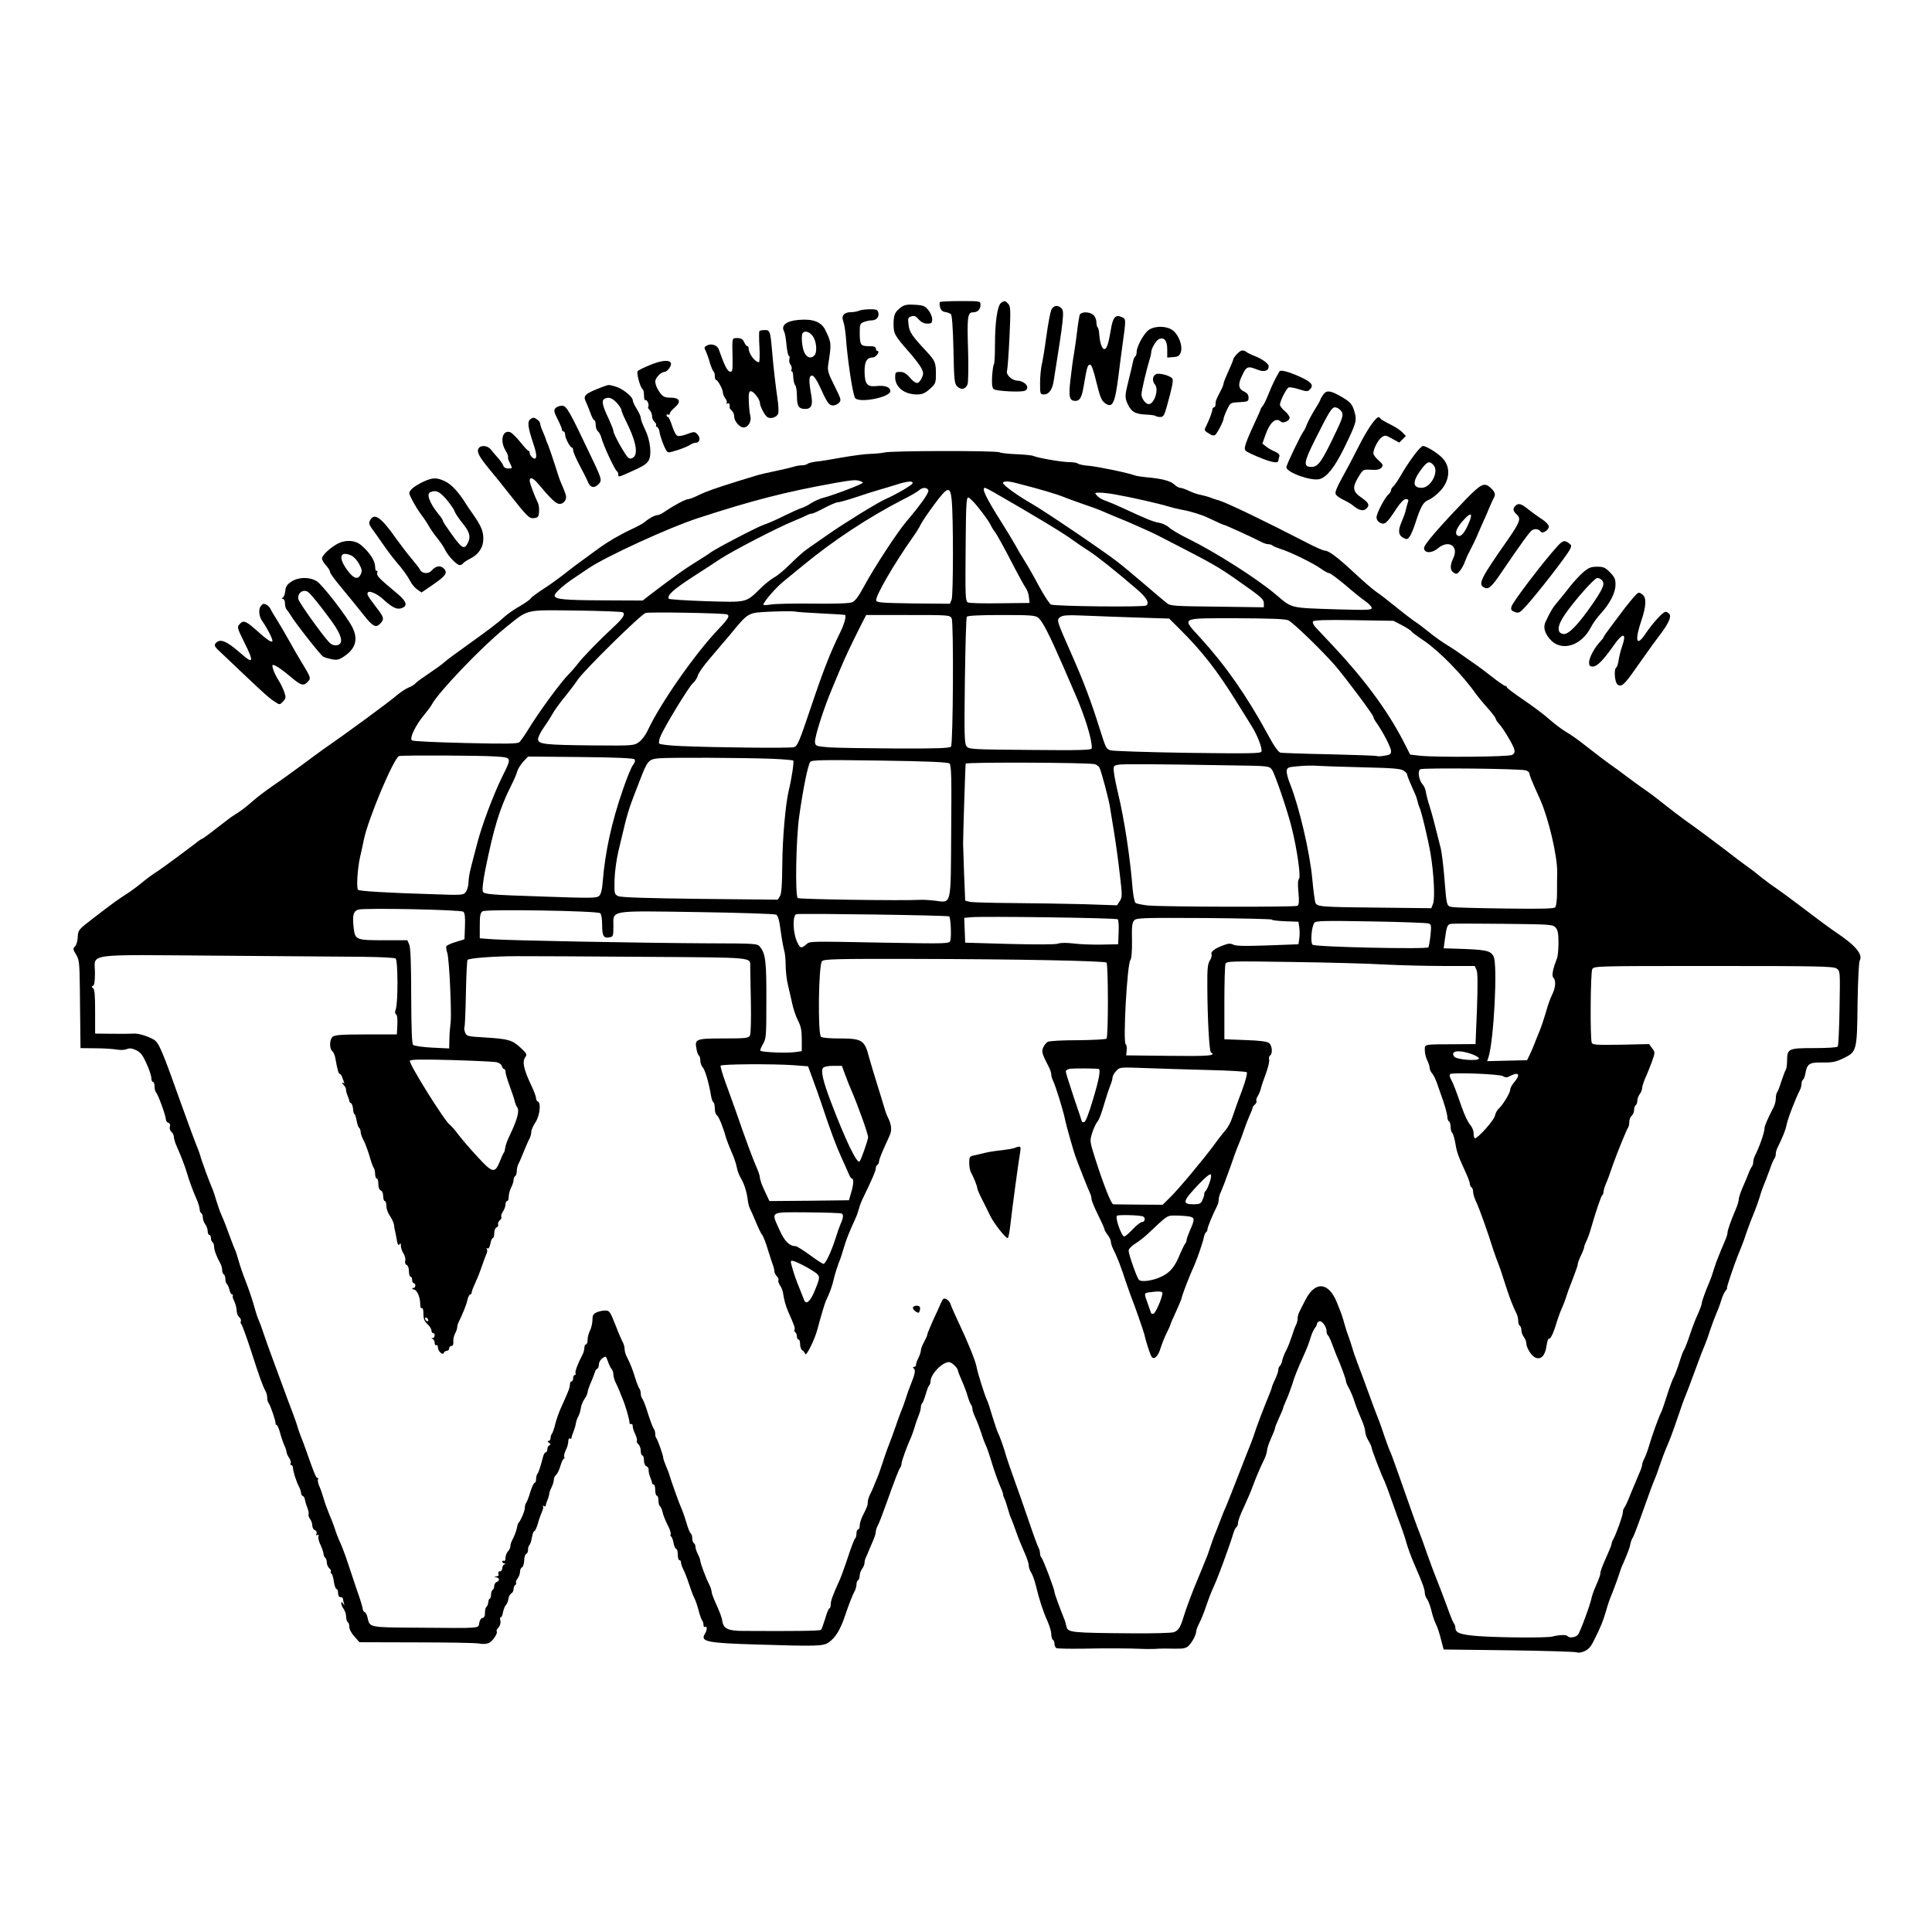 <?xml version="1.0" standalone="no"?>
<!DOCTYPE svg PUBLIC "-//W3C//DTD SVG 20010904//EN"
 "http://www.w3.org/TR/2001/REC-SVG-20010904/DTD/svg10.dtd">
<svg version="1.0" xmlns="http://www.w3.org/2000/svg"
 width="1200pt" height="1200pt" viewBox="0 0 1200 1200"
 preserveAspectRatio="xMidYMid meet">

<g transform="translate(0,1200) scale(0.1,-0.1)"
fill="#000000" stroke="none">
<path d="M5838 10124 c-3 -3 -3 -17 1 -32 5 -18 15 -28 32 -30 13 -2 29 -8 35
-13 7 -6 13 -82 16 -220 4 -193 6 -212 24 -230 24 -23 52 -17 64 15 4 12 6
106 3 208 -7 210 -3 238 30 238 29 0 47 18 47 47 0 23 -1 23 -123 23 -68 0
-126 -3 -129 -6z"/>
<path d="M6217 10118 c-22 -18 -37 -118 -37 -259 0 -64 -3 -119 -7 -123 -4 -3
-8 -37 -11 -74 -2 -49 0 -71 10 -79 15 -13 178 -21 196 -9 32 19 -2 60 -51 62
-35 2 -71 39 -62 62 3 9 10 101 15 206 8 169 7 193 -7 208 -19 21 -24 22 -46
6z"/>
<path d="M5600 10094 c-41 -30 -49 -46 -50 -104 0 -63 5 -72 95 -175 34 -38
69 -85 78 -102 14 -30 14 -36 1 -63 -20 -39 -35 -38 -73 5 -22 26 -39 35 -61
35 -27 0 -30 -3 -30 -33 0 -62 57 -107 135 -107 33 0 50 7 79 33 33 28 38 38
39 77 1 88 -2 96 -60 159 -90 96 -105 119 -110 166 -5 38 -3 44 18 50 18 6 28
2 45 -19 16 -17 33 -26 54 -26 26 0 30 4 30 28 0 15 -11 40 -24 56 -20 25 -31
30 -82 33 -45 3 -65 0 -84 -13z"/>
<path d="M6529 10073 c-6 -16 -20 -89 -30 -163 -10 -74 -23 -154 -29 -178 -5
-23 -10 -74 -10 -112 0 -68 1 -70 25 -70 29 0 51 30 59 80 63 393 68 437 49
455 -23 24 -52 18 -64 -12z"/>
<path d="M5335 10070 c-11 -5 -34 -9 -51 -9 -43 -1 -60 -23 -46 -58 6 -16 13
-59 16 -98 9 -132 41 -346 56 -375 18 -37 220 1 220 41 0 25 -34 37 -88 31
-57 -6 -71 13 -72 92 0 61 14 85 52 86 19 0 47 40 28 40 -5 0 -10 7 -10 15 0
11 -12 15 -44 15 -51 0 -56 7 -56 86 0 49 2 55 26 64 14 6 36 10 48 10 30 0
49 23 41 50 -5 16 -14 20 -53 19 -26 0 -56 -4 -67 -9z"/>
<path d="M6706 10043 c-3 -10 -7 -38 -11 -63 -12 -99 -15 -117 -24 -175 -6
-33 -16 -106 -22 -162 -13 -109 -7 -133 31 -133 27 0 40 23 51 92 20 117 24
133 39 133 10 0 22 -34 40 -109 22 -90 31 -113 52 -129 48 -36 63 -5 85 168 8
66 19 149 24 185 24 173 24 168 -5 181 -37 17 -54 -2 -66 -77 -14 -84 -24
-117 -38 -122 -15 -5 -30 35 -34 88 -1 23 -6 44 -10 46 -4 3 -8 18 -8 33 0 15
-8 35 -18 44 -25 23 -79 22 -86 0z"/>
<path d="M4960 10013 c-75 -6 -111 -34 -90 -71 5 -9 12 -47 15 -84 4 -38 10
-68 15 -68 4 0 6 -9 3 -20 -3 -11 0 -27 7 -35 7 -8 10 -22 6 -30 -3 -9 -2 -14
2 -11 4 2 9 -14 9 -36 1 -23 7 -46 13 -52 5 -5 10 -35 10 -66 0 -63 11 -80 52
-80 37 0 48 24 37 85 -17 95 -15 122 6 122 9 0 28 -27 46 -66 46 -101 56 -116
79 -119 12 -2 30 5 40 15 17 17 15 22 -27 107 -39 77 -44 95 -39 130 21 133
21 136 -17 215 -25 52 -77 72 -167 64z m89 -102 c23 -32 28 -100 9 -119 -23
-23 -48 -13 -64 23 -14 35 -19 107 -7 118 15 15 43 5 62 -22z"/>
<path d="M7137 9952 c-30 -19 -77 -103 -77 -138 0 -13 -4 -25 -9 -28 -5 -3
-11 -18 -14 -33 -3 -16 -14 -65 -26 -111 -25 -100 -26 -112 -5 -155 21 -45 47
-59 111 -62 29 -1 56 -5 60 -8 3 -4 17 -7 29 -7 20 0 26 9 42 68 31 111 40
155 35 168 -6 16 -66 36 -95 32 -28 -4 -36 -42 -14 -67 25 -28 -4 -121 -39
-121 -19 0 -45 34 -45 60 0 23 30 150 50 216 6 17 10 36 10 43 0 26 32 80 51
86 32 11 49 -12 49 -67 l0 -49 37 3 c31 2 39 8 47 30 13 37 -10 103 -47 134
-35 29 -107 33 -150 6z"/>
<path d="M4717 9944 c-3 -3 -3 -48 0 -100 3 -52 1 -94 -3 -94 -25 1 -64 54
-64 86 0 8 -4 14 -8 14 -5 0 -14 11 -20 25 -9 19 -19 25 -42 25 -34 0 -33 5
-30 -118 1 -86 0 -93 -17 -90 -16 3 -35 42 -69 139 -9 25 -45 37 -71 24 -20
-10 -21 -14 -9 -36 6 -13 18 -45 25 -72 8 -26 18 -50 22 -53 5 -3 9 -16 9 -30
0 -13 3 -24 8 -24 10 0 42 -58 42 -78 0 -9 7 -26 15 -36 8 -10 12 -23 8 -29
-3 -6 -1 -7 5 -3 11 6 16 -5 14 -26 -1 -3 5 -12 13 -18 8 -7 15 -23 15 -35 0
-32 35 -72 61 -70 28 2 49 41 39 74 -4 14 -8 54 -9 89 -2 49 1 62 13 62 17 0
56 -51 56 -73 0 -19 27 -72 44 -86 20 -17 63 -3 70 22 3 12 1 53 -5 92 -11 72
-25 194 -34 300 -10 117 -13 125 -44 125 -15 0 -30 -3 -34 -6z"/>
<path d="M7710 9822 c-15 -5 -49 -42 -50 -54 0 -4 -13 -37 -30 -73 -16 -36
-30 -70 -30 -76 0 -6 -7 -25 -16 -42 -31 -60 -34 -67 -34 -87 0 -11 -4 -20
-10 -20 -5 0 -10 -7 -10 -15 0 -14 -21 -67 -42 -109 -10 -19 -7 -23 33 -46 8
-5 20 -6 26 -2 12 8 53 86 53 102 0 5 9 30 21 55 21 44 21 44 77 47 53 3 57 5
57 28 0 16 -8 28 -22 35 -42 18 -46 45 -18 103 27 57 35 60 95 36 42 -17 70
-8 70 22 0 15 -42 46 -90 64 -19 7 -42 19 -50 25 -8 7 -22 10 -30 7z"/>
<path d="M4033 9731 c-34 -14 -67 -30 -72 -36 -10 -11 17 -107 31 -113 4 -2 8
-19 8 -38 0 -20 4 -33 9 -29 10 6 26 -33 17 -42 -3 -3 1 -12 9 -20 8 -8 15
-25 15 -37 0 -13 7 -29 15 -36 8 -7 13 -16 10 -20 -3 -5 0 -10 6 -12 6 -2 13
-15 15 -28 4 -29 24 -86 41 -115 11 -19 12 -19 70 -1 32 10 67 25 78 32 11 8
27 14 36 14 26 0 32 31 11 52 -17 18 -20 18 -64 2 -25 -10 -52 -15 -60 -11 -9
3 -24 31 -33 61 -10 31 -22 56 -26 56 -5 0 -9 5 -9 11 0 5 5 7 10 4 6 -3 10
-1 10 6 0 7 14 24 31 38 42 36 32 61 -26 61 -43 0 -55 9 -82 57 -7 13 -13 32
-13 44 0 21 35 58 56 59 19 0 47 38 41 55 -9 22 -62 17 -134 -14z"/>
<path d="M7947 9693 c-24 -39 -47 -88 -67 -138 -13 -33 -29 -67 -37 -76 -7 -8
-13 -18 -13 -21 0 -3 -20 -49 -45 -102 -25 -53 -48 -109 -51 -126 -6 -26 -3
-30 37 -49 110 -50 169 -65 169 -42 0 5 3 17 6 25 4 12 -4 20 -27 31 -19 8
-44 22 -56 32 l-22 18 19 54 c28 79 65 111 96 82 13 -13 54 5 54 24 0 9 -13
28 -30 42 -16 13 -30 31 -30 39 0 23 40 102 55 108 7 2 36 -3 64 -12 47 -15
53 -15 68 0 24 25 10 44 -59 76 -72 33 -124 47 -131 35z"/>
<path d="M3740 9596 c-103 -39 -120 -53 -102 -89 6 -12 18 -43 28 -69 9 -27
21 -48 25 -48 5 0 9 -13 9 -29 0 -16 6 -34 14 -40 8 -7 17 -24 21 -39 11 -45
85 -205 98 -210 4 -2 7 -10 7 -18 0 -18 1 -18 58 7 91 40 115 54 129 76 23 34
13 127 -20 195 -15 30 -27 63 -27 72 0 9 -11 34 -25 56 -14 22 -25 46 -25 54
0 22 -65 74 -107 85 -45 13 -40 13 -83 -3z m91 -98 c16 -18 29 -38 29 -45 0
-7 11 -34 24 -60 63 -124 82 -208 51 -233 -11 -9 -22 -11 -31 -4 -18 11 -94
147 -94 167 0 7 -13 40 -28 73 -38 78 -47 115 -30 125 25 16 49 9 79 -23z"/>
<path d="M8216 9545 c-9 -13 -16 -27 -16 -30 0 -3 -15 -29 -33 -58 -18 -29
-39 -68 -47 -87 -7 -19 -17 -40 -21 -45 -20 -26 -109 -212 -109 -227 0 -32
152 -87 205 -74 46 12 93 71 152 190 78 160 82 174 66 228 -14 50 -27 64 -96
102 -59 32 -80 33 -101 1z m108 -91 c23 -22 20 -40 -20 -124 -94 -199 -116
-230 -158 -230 -53 0 -49 27 23 171 88 175 103 199 123 199 9 0 24 -7 32 -16z"/>
<path d="M3449 9464 c-10 -13 -8 -24 14 -67 15 -29 27 -58 27 -64 0 -7 5 -13
10 -13 6 0 10 -9 10 -19 0 -22 31 -81 43 -81 4 0 7 -8 7 -17 0 -10 18 -52 40
-93 22 -41 45 -87 51 -102 14 -36 38 -43 64 -18 26 25 25 31 -44 175 -137 289
-152 315 -181 315 -15 0 -33 -7 -41 -16z"/>
<path d="M3295 9397 c-21 -16 -17 -49 19 -157 25 -72 21 -105 -8 -81 -9 8 -16
20 -16 27 0 8 -3 14 -8 14 -4 0 -27 25 -51 55 -24 30 -52 57 -63 61 -47 15
-64 -55 -28 -114 11 -18 18 -37 16 -41 -3 -4 2 -20 10 -35 18 -36 18 -36 -10
-36 -15 0 -27 7 -30 18 -3 9 -18 31 -33 48 -16 18 -36 41 -45 53 -21 25 -63
28 -76 5 -12 -21 4 -51 68 -129 28 -33 82 -100 121 -150 117 -148 126 -157
157 -153 23 3 28 8 30 37 2 19 -1 44 -6 55 -25 53 -52 126 -52 140 0 25 20 19
49 -15 87 -103 115 -129 137 -129 27 0 47 30 38 57 -6 19 -22 58 -33 83 -4 8
-20 56 -35 105 -16 50 -35 104 -42 122 -8 17 -14 33 -14 36 0 2 -8 22 -17 43
-10 22 -18 45 -18 53 0 7 -9 20 -21 27 -17 12 -23 12 -39 1z"/>
<path d="M8517 9362 c-19 -27 -51 -81 -71 -121 -20 -39 -49 -95 -64 -124 -88
-160 -95 -176 -82 -192 7 -8 29 -23 49 -32 20 -9 49 -27 64 -40 32 -25 57 -29
75 -11 21 21 13 36 -33 68 -54 37 -57 63 -16 130 28 45 28 45 78 42 37 -2 54
2 64 14 12 14 9 20 -19 45 -18 16 -32 35 -32 43 0 27 30 85 52 100 20 14 25
14 65 -9 l44 -24 20 20 21 21 -22 23 c-12 13 -46 35 -75 49 -29 14 -56 30 -60
35 -11 19 -22 12 -58 -37z"/>
<path d="M8779 9167 c-25 -34 -60 -87 -77 -118 -18 -31 -39 -62 -47 -69 -8 -7
-15 -18 -15 -25 0 -7 -7 -18 -15 -25 -23 -19 -75 -118 -75 -143 0 -15 9 -28
24 -35 28 -13 41 -1 101 91 25 37 45 57 57 57 14 0 18 -5 14 -16 -3 -9 -9 -28
-12 -42 -3 -15 -9 -36 -14 -47 -4 -11 -13 -33 -19 -48 -18 -45 -14 -72 14 -87
22 -12 27 -11 40 6 8 10 23 46 34 79 35 109 50 136 84 150 18 7 49 31 70 53
62 64 70 149 18 205 -28 31 -102 77 -123 77 -7 0 -34 -28 -59 -63z m125 -56
c36 -40 -17 -141 -74 -141 -60 0 -58 43 4 123 33 42 46 45 70 18z"/>
<path d="M5495 9190 c-16 -4 -56 -8 -87 -9 -31 0 -110 -11 -175 -22 -65 -12
-138 -24 -163 -26 -25 -3 -49 -9 -54 -14 -6 -5 -21 -9 -35 -9 -13 0 -38 -4
-55 -10 -17 -5 -67 -17 -111 -26 -44 -9 -91 -20 -105 -24 -14 -4 -65 -20 -115
-35 -151 -47 -208 -67 -257 -91 -26 -13 -54 -24 -62 -24 -17 0 -85 -36 -143
-75 -19 -14 -42 -25 -50 -25 -16 0 -50 -18 -78 -42 -11 -9 -47 -29 -80 -44
-33 -15 -83 -42 -111 -58 -77 -47 -57 -34 -247 -173 -20 -15 -56 -43 -80 -62
-23 -18 -73 -54 -112 -79 -38 -25 -74 -51 -78 -58 -4 -8 -36 -30 -70 -50 -34
-19 -78 -50 -97 -68 -32 -30 -96 -79 -211 -161 -104 -75 -136 -98 -159 -118
-14 -13 -57 -44 -96 -70 -39 -26 -77 -53 -83 -61 -6 -8 -26 -20 -44 -27 -18
-7 -50 -29 -73 -48 -41 -37 -325 -245 -453 -333 -18 -13 -79 -57 -135 -99 -57
-42 -137 -100 -179 -128 -42 -29 -98 -71 -124 -94 -45 -40 -82 -68 -122 -92
-9 -5 -56 -40 -103 -77 -48 -38 -89 -68 -93 -68 -3 0 -23 -13 -43 -30 -40 -31
-198 -148 -224 -165 -45 -29 -76 -52 -106 -77 -19 -16 -52 -41 -74 -56 -93
-61 -94 -62 -231 -167 -90 -69 -92 -72 -94 -114 -1 -24 -8 -51 -17 -59 -14
-14 -13 -19 6 -50 20 -32 22 -51 24 -216 1 -100 2 -223 3 -273 l1 -93 93 -1
c50 0 110 -4 132 -8 23 -4 50 -3 63 3 17 7 32 5 58 -7 28 -14 41 -31 64 -83
17 -36 30 -77 30 -90 0 -13 5 -24 10 -24 6 0 10 -13 10 -28 0 -15 4 -32 10
-38 12 -12 60 -144 60 -165 0 -9 7 -20 16 -23 10 -4 13 -13 9 -25 -3 -10 1
-24 10 -31 8 -7 15 -21 15 -31 0 -11 8 -38 19 -62 28 -64 49 -118 62 -162 16
-54 37 -111 60 -163 10 -23 19 -51 19 -62 0 -10 5 -22 10 -25 6 -3 10 -16 10
-28 0 -12 7 -31 15 -41 8 -11 15 -30 15 -43 0 -13 5 -23 10 -23 6 0 10 -9 10
-19 0 -11 4 -23 10 -26 5 -3 10 -16 10 -29 0 -21 15 -61 41 -108 5 -10 9 -27
9 -37 0 -11 4 -23 10 -26 5 -3 10 -17 10 -30 0 -13 4 -26 9 -30 5 -3 12 -19
16 -35 4 -17 11 -30 16 -30 6 0 8 -4 5 -8 -3 -5 2 -21 10 -36 7 -16 14 -41 14
-56 0 -15 7 -33 15 -40 9 -7 14 -19 11 -26 -3 -7 -1 -16 3 -18 4 -3 32 -79 61
-168 51 -159 71 -215 90 -250 6 -10 10 -28 10 -41 0 -13 4 -27 9 -32 10 -12
46 -117 43 -127 -1 -5 2 -8 6 -8 4 0 14 -21 21 -47 7 -27 19 -62 27 -80 8 -17
14 -36 14 -42 0 -7 7 -23 16 -36 9 -13 13 -29 9 -35 -3 -5 -1 -10 4 -10 6 0
11 -8 11 -17 0 -21 19 -81 36 -115 8 -14 14 -33 14 -41 0 -9 5 -17 11 -19 6
-2 12 -13 13 -23 2 -11 8 -33 15 -49 6 -16 10 -34 8 -41 -3 -6 1 -19 9 -30 8
-10 14 -29 14 -41 0 -12 7 -25 16 -28 9 -4 14 -13 10 -22 -4 -10 -2 -13 6 -8
7 5 9 2 6 -7 -3 -9 2 -33 13 -55 10 -21 18 -47 19 -56 0 -9 5 -20 10 -23 5 -3
10 -17 10 -29 0 -13 7 -29 15 -36 8 -7 13 -16 10 -20 -3 -5 -1 -11 4 -14 5 -3
12 -26 15 -51 4 -25 11 -45 17 -45 5 0 9 -11 9 -25 0 -16 6 -25 15 -25 8 0 15
-4 15 -9 0 -5 3 -18 6 -28 5 -15 4 -15 -5 -3 -9 13 -11 13 -11 0 1 -8 7 -24
15 -34 8 -11 15 -32 15 -47 0 -15 5 -31 10 -34 6 -3 10 -17 10 -31 0 -14 14
-40 32 -59 l31 -35 351 -1 c193 0 369 -3 391 -7 25 -5 49 -3 63 4 24 12 57 63
47 72 -3 3 2 13 11 23 10 11 15 28 12 43 -3 14 -2 23 2 21 4 -3 11 11 14 30 4
19 12 40 19 47 7 7 14 24 15 38 2 14 10 29 18 33 8 4 14 17 14 27 0 10 5 22
10 25 6 4 8 10 5 14 -2 5 2 17 10 27 8 10 15 29 15 42 0 12 6 25 13 27 6 3 12
22 13 42 0 20 6 39 12 41 7 2 12 14 12 27 0 13 4 26 9 29 4 3 11 24 15 46 3
22 10 40 15 40 5 0 14 21 22 47 7 27 19 59 25 72 7 14 10 29 7 34 -3 6 -1 7 5
3 7 -4 12 -3 12 3 0 5 5 22 12 38 6 15 10 32 10 36 -1 4 5 21 13 37 8 16 15
38 15 48 0 11 6 25 14 31 8 7 20 32 27 56 7 25 17 45 22 45 4 0 5 5 2 10 -4 6
1 24 9 42 9 17 16 42 16 55 0 14 4 21 10 18 6 -3 10 -2 10 4 0 5 5 22 12 38 6
15 13 39 15 52 2 14 9 34 16 45 6 12 13 34 15 51 2 16 12 41 23 56 10 15 19
34 19 42 0 9 10 37 22 64 11 26 22 55 24 63 2 8 8 16 13 18 6 2 11 14 11 27 0
13 10 31 22 39 21 15 22 14 34 -20 7 -20 17 -41 23 -47 6 -6 11 -21 11 -33 0
-12 6 -35 14 -51 8 -15 18 -39 24 -53 5 -14 14 -36 20 -50 17 -40 42 -127 42
-145 0 -9 5 -13 10 -10 6 3 10 -2 10 -13 0 -10 7 -33 16 -50 8 -18 13 -36 10
-41 -3 -5 1 -14 9 -21 8 -7 15 -25 15 -41 0 -16 5 -29 10 -29 6 0 10 -14 10
-30 0 -18 6 -33 15 -37 9 -3 15 -13 14 -22 -1 -9 3 -29 9 -44 7 -16 12 -33 12
-38 0 -5 5 -9 10 -9 6 0 10 -16 10 -35 0 -19 5 -35 10 -35 6 0 10 -13 10 -29
0 -17 4 -32 9 -36 5 -3 13 -20 17 -38 3 -17 18 -53 31 -79 14 -26 22 -52 19
-57 -4 -5 -2 -12 3 -15 5 -3 12 -22 15 -41 4 -19 11 -35 16 -35 6 0 10 -16 10
-35 0 -19 5 -35 10 -35 6 0 10 -6 10 -14 0 -8 6 -27 14 -43 8 -15 19 -43 25
-60 26 -77 34 -99 46 -123 7 -14 18 -47 25 -75 7 -27 17 -54 21 -59 5 -6 9
-18 9 -29 0 -10 4 -15 10 -12 14 9 13 -21 -2 -44 -29 -47 15 -56 317 -65 381
-12 420 -11 454 14 41 29 71 78 100 165 25 73 46 128 62 157 5 10 9 27 9 37 0
11 4 23 10 26 5 3 10 16 10 29 0 12 7 31 15 42 8 10 15 27 15 37 0 9 4 25 9
35 5 9 13 28 18 42 6 14 18 42 27 63 9 21 16 44 16 52 0 9 4 23 9 33 14 27 27
62 56 142 54 152 79 215 87 225 4 5 8 16 8 25 0 14 32 104 60 165 5 11 14 38
21 60 6 22 18 55 25 73 8 18 14 41 14 52 0 10 4 21 8 24 4 3 14 28 22 56 8 28
18 53 22 56 4 3 8 14 8 24 0 44 72 120 115 120 16 0 54 -36 55 -52 0 -4 10
-31 23 -60 13 -29 30 -73 37 -98 7 -25 17 -49 22 -55 4 -5 8 -16 8 -25 0 -9 8
-34 19 -56 10 -21 26 -64 36 -94 9 -30 22 -64 27 -74 6 -11 19 -47 29 -80 23
-77 46 -142 64 -183 8 -17 15 -36 15 -42 0 -6 4 -19 9 -29 5 -9 14 -37 21 -62
7 -25 16 -53 21 -62 5 -10 18 -46 30 -80 12 -35 35 -91 50 -125 16 -34 29 -73
29 -85 0 -13 7 -33 15 -45 8 -12 21 -47 29 -80 22 -91 46 -164 72 -221 13 -29
24 -66 24 -82 0 -16 5 -32 10 -35 6 -3 10 -15 10 -25 0 -10 5 -22 11 -26 6 -4
80 -5 163 -4 138 3 278 3 396 -2 25 0 59 0 75 2 17 1 61 1 98 0 53 -1 73 2 88
16 22 20 49 70 49 91 0 8 9 32 21 55 11 22 29 66 39 97 10 31 28 79 40 106 12
28 26 59 30 70 31 80 42 109 65 175 15 41 31 89 36 107 5 18 14 35 19 38 6 4
10 16 10 27 0 12 15 53 34 92 18 39 44 98 56 131 22 59 42 108 74 174 9 19 16
42 16 52 0 10 11 44 25 75 14 31 25 60 25 65 0 5 11 33 25 63 14 30 25 57 25
60 0 4 9 25 19 49 11 23 27 67 37 97 16 53 29 85 78 195 13 28 29 70 36 95 7
25 20 52 27 61 7 8 13 20 13 26 0 6 6 13 14 16 17 7 46 -33 46 -62 0 -11 4
-22 9 -25 4 -3 16 -27 25 -53 10 -26 22 -57 26 -68 26 -58 60 -150 60 -161 0
-7 8 -28 19 -46 10 -18 27 -58 36 -88 10 -30 29 -78 42 -107 13 -28 23 -62 23
-75 0 -13 9 -38 20 -56 11 -18 20 -38 20 -44 0 -12 63 -176 81 -210 4 -9 26
-67 48 -130 22 -62 47 -133 57 -158 9 -25 20 -58 25 -75 9 -37 35 -108 56
-155 50 -115 63 -151 63 -174 0 -11 7 -29 15 -39 7 -10 19 -42 26 -70 6 -29
19 -65 27 -82 9 -16 23 -59 32 -95 l17 -65 409 -5 c225 -3 414 -9 420 -13 7
-4 27 -1 45 7 25 11 41 28 60 68 43 85 56 119 75 183 9 33 23 74 30 90 14 33
41 106 54 146 4 15 14 42 23 60 31 72 39 95 44 119 2 13 8 29 12 35 5 5 22 48
39 95 68 192 92 256 101 275 5 11 19 49 31 85 12 36 29 81 37 100 8 19 19 44
23 55 10 23 44 119 66 185 8 25 19 54 23 65 16 39 40 101 76 200 20 55 43 116
52 135 8 19 24 62 34 95 11 33 28 78 37 100 10 22 25 60 32 85 7 25 20 53 28
63 8 9 12 17 9 17 -5 0 48 156 76 223 8 18 21 52 30 77 8 25 21 61 28 80 7 19
18 49 25 65 18 42 44 116 50 140 3 11 10 30 15 43 5 12 13 32 18 45 5 12 17
45 27 72 9 28 21 54 26 60 4 5 8 17 8 27 0 10 4 26 9 36 33 68 51 111 56 137
8 44 55 166 86 227 5 10 9 27 9 37 0 11 4 22 9 25 5 3 12 21 15 39 11 61 24
69 107 68 61 -1 84 4 131 27 81 39 83 47 86 341 2 140 8 253 13 264 22 39 -25
95 -151 179 -41 28 -122 88 -227 168 -54 41 -118 88 -143 105 -25 16 -67 48
-95 70 -27 23 -61 49 -75 58 -28 20 -71 52 -155 117 -61 47 -177 133 -233 172
-18 13 -50 37 -71 53 -21 17 -64 50 -96 75 -31 25 -68 52 -80 60 -13 8 -61 43
-107 77 -46 35 -98 73 -116 85 -18 13 -52 38 -75 56 -23 18 -67 52 -97 75 -30
24 -76 56 -102 71 -26 15 -73 51 -105 79 -32 29 -105 83 -161 121 -56 38 -102
73 -102 77 0 5 -5 9 -11 9 -5 0 -40 24 -77 53 -37 29 -78 60 -92 70 -14 9 -50
35 -80 56 -30 22 -80 56 -112 75 -31 19 -82 55 -113 81 -31 25 -73 57 -94 70
-20 14 -72 54 -116 90 -44 36 -96 76 -116 89 -20 14 -79 64 -130 112 -108 101
-165 144 -189 144 -10 0 -58 21 -106 46 -265 137 -494 247 -549 265 -22 6 -49
15 -60 20 -11 4 -36 11 -55 15 -19 3 -53 15 -74 25 -22 11 -46 19 -55 19 -8 0
-25 10 -38 22 -24 22 -79 36 -173 44 -30 3 -62 8 -70 11 -36 15 -231 55 -285
60 -33 2 -64 9 -70 14 -5 5 -29 9 -54 9 -46 0 -195 26 -221 38 -8 4 -55 9
-105 11 -49 2 -98 7 -107 12 -20 11 -670 10 -713 -1z m-150 -179 c19 -8 19 -8
0 -18 -40 -20 -181 -72 -225 -83 -25 -6 -61 -22 -80 -34 -19 -13 -46 -27 -60
-31 -14 -4 -63 -26 -110 -49 -47 -24 -103 -48 -125 -55 -40 -13 -306 -152
-335 -175 -8 -7 -49 -33 -91 -59 -68 -42 -134 -89 -281 -201 l-46 -36 -229 1
c-260 1 -318 6 -318 30 0 16 55 66 130 115 22 15 58 39 80 54 110 74 502 254
678 311 339 111 547 164 852 219 115 20 133 21 160 11z m323 -13 c-4 -12 -104
-70 -168 -98 -48 -21 -259 -151 -357 -220 -54 -37 -113 -79 -132 -92 -19 -13
-64 -53 -100 -89 -36 -36 -81 -74 -100 -84 -19 -10 -60 -42 -90 -72 -89 -87
-79 -85 -337 -77 -124 4 -227 11 -230 15 -12 21 26 56 149 136 73 47 150 97
172 112 80 52 358 196 455 235 36 15 73 31 82 36 10 6 24 10 31 10 7 0 42 16
77 35 36 19 73 35 83 35 9 0 63 15 120 34 56 19 120 39 142 45 22 6 67 20 100
30 71 23 108 26 103 9z m646 1 c146 -37 249 -68 296 -87 14 -6 66 -25 115 -42
50 -17 99 -35 110 -40 11 -5 49 -21 85 -36 62 -25 103 -42 200 -86 57 -26 48
-21 231 -116 216 -112 233 -123 425 -260 58 -42 74 -59 74 -78 l0 -26 -289 4
c-272 3 -291 4 -315 23 -14 11 -78 65 -142 120 -64 55 -140 118 -168 139 -88
68 -453 315 -529 358 -86 49 -177 115 -177 128 0 13 33 13 84 -1z m-548 -44
c6 -14 -45 -87 -137 -195 -59 -70 -201 -288 -263 -403 -34 -63 -55 -91 -74
-98 -16 -7 -113 -10 -242 -8 -118 1 -237 -1 -264 -6 -29 -5 -47 -4 -45 1 11
27 79 104 121 139 27 22 82 67 121 99 192 159 413 304 627 414 47 23 92 50
100 58 19 18 49 18 56 -1z m407 -13 c246 -141 432 -253 491 -297 23 -17 66
-46 96 -65 51 -32 165 -123 298 -237 63 -53 84 -89 61 -104 -15 -11 -562 -5
-591 6 -8 3 -42 54 -74 113 -31 59 -72 130 -89 157 -18 28 -46 75 -62 105 -17
30 -54 91 -82 135 -96 152 -127 215 -103 215 4 0 28 -13 55 -28z m-262 -47
c11 -108 10 -590 0 -618 l-11 -27 -227 2 c-197 3 -228 5 -231 19 -5 26 111
227 224 387 21 29 45 67 53 85 9 18 47 74 85 125 82 111 98 115 107 27z m1015
34 c93 -16 283 -59 328 -74 23 -7 59 -16 81 -20 37 -6 78 -17 130 -35 11 -3
45 -19 75 -33 30 -15 58 -27 62 -27 8 0 191 -84 230 -105 14 -8 35 -15 45 -15
10 0 23 -4 28 -9 6 -5 28 -14 50 -21 59 -18 204 -89 249 -122 21 -15 45 -28
52 -28 7 0 51 -33 98 -72 46 -40 103 -86 125 -101 23 -16 41 -35 41 -43 0 -13
-27 -14 -207 -9 -309 10 -284 4 -393 96 -117 98 -373 261 -540 343 -52 25
-105 57 -119 70 -14 13 -42 26 -61 29 -34 5 -75 21 -225 91 -38 18 -86 38
-106 45 -20 6 -45 21 -54 31 -18 20 -17 20 17 20 19 0 61 -5 94 -11z m-845
-87 c30 -37 61 -81 69 -97 8 -17 20 -37 27 -45 14 -18 59 -99 129 -235 26 -49
54 -101 64 -115 10 -14 20 -41 21 -60 l4 -35 -185 -2 c-102 -2 -191 1 -198 5
-16 11 -17 26 -14 370 2 231 4 282 16 282 7 0 38 -30 67 -68z m-2213 -645 c18
-12 1 -38 -60 -94 -85 -79 -189 -186 -217 -223 -14 -19 -41 -50 -59 -68 -52
-53 -186 -236 -251 -343 -22 -36 -47 -71 -55 -79 -13 -10 -81 -11 -335 -5
-175 4 -325 11 -332 16 -18 11 22 95 75 158 20 24 42 53 48 65 40 76 310 358
451 472 154 124 118 115 442 112 154 -2 286 -7 293 -11z m1232 -7 c80 -4 146
-8 148 -9 10 -6 -3 -55 -28 -106 -61 -124 -106 -237 -184 -470 -73 -217 -83
-240 -106 -246 -28 -7 -491 -2 -698 7 -72 3 -135 10 -138 16 -3 5 0 24 7 41
22 57 180 316 203 334 12 10 26 31 30 46 3 15 35 60 69 100 34 40 92 108 129
152 120 145 110 139 256 146 70 3 136 3 147 1 11 -3 85 -8 165 -12z m-585 -6
c20 -8 9 -27 -50 -89 -146 -152 -365 -465 -444 -636 -12 -25 -35 -56 -52 -68
-30 -22 -36 -23 -277 -21 -301 3 -346 7 -350 36 -2 11 13 43 32 70 19 27 45
67 57 89 12 22 47 70 78 108 31 38 67 86 80 106 39 58 395 409 422 414 31 7
483 -1 504 -9z m1396 -25 c13 -25 9 -776 -4 -796 -6 -10 -85 -13 -340 -12
-183 1 -370 4 -417 7 -81 7 -85 8 -88 32 -3 31 54 210 107 335 5 11 26 61 46
110 37 89 71 159 133 283 l32 62 260 0 c253 0 260 0 271 -21z m538 4 c27 -23
68 -103 153 -298 38 -88 73 -169 78 -180 61 -140 105 -285 101 -333 -1 -11
-70 -13 -382 -10 -367 3 -381 4 -396 23 -13 17 -14 73 -10 407 3 212 8 391 12
397 4 7 76 11 214 11 184 0 211 -2 230 -17z m624 1 l189 -6 62 -62 c139 -137
236 -260 360 -461 38 -60 79 -127 92 -148 33 -51 66 -137 59 -155 -4 -12 -68
-13 -460 -8 -251 4 -466 11 -479 16 -26 10 -27 12 -66 135 -51 163 -98 288
-165 440 -104 236 -104 234 -80 252 16 12 45 14 160 9 77 -3 225 -9 328 -12z
m929 -17 c28 -12 208 -186 290 -280 63 -73 238 -307 238 -319 0 -6 9 -23 20
-38 41 -58 90 -153 90 -175 0 -19 -7 -24 -41 -29 -22 -4 -44 -4 -48 -2 -4 3
-135 7 -292 11 -156 3 -293 8 -305 10 -14 3 -39 38 -79 112 -129 238 -263 430
-419 601 -118 129 -131 122 222 122 209 -1 305 -4 324 -13z m705 -30 c29 -15
55 -32 58 -37 4 -6 39 -33 80 -60 96 -65 244 -217 325 -334 8 -11 38 -48 67
-80 29 -33 53 -64 53 -70 0 -5 9 -19 20 -31 27 -29 89 -132 96 -161 4 -16 0
-25 -14 -33 -23 -12 -466 -16 -571 -5 l-62 7 -44 86 c-98 189 -240 381 -432
586 -47 50 -96 102 -110 117 -14 14 -22 32 -18 38 5 8 75 11 254 8 l246 -4 52
-27z m-5622 -816 c95 -7 94 -5 34 -126 -55 -112 -127 -304 -154 -410 -13 -49
-31 -117 -39 -150 -9 -32 -16 -75 -16 -95 0 -19 -7 -46 -16 -58 -15 -22 -16
-23 -207 -16 -274 8 -455 19 -463 27 -11 11 -4 127 12 202 9 38 20 88 24 110
27 131 187 510 219 519 24 6 516 4 606 -3z m855 -17 c7 -7 5 -17 -8 -35 -11
-13 -40 -85 -65 -159 -68 -197 -108 -380 -123 -562 -4 -54 -11 -82 -23 -93
-16 -14 -53 -14 -365 -3 -308 10 -348 14 -356 29 -6 11 -1 59 15 140 51 253
88 376 158 516 19 37 37 79 40 93 4 14 20 40 36 58 l31 33 324 -3 c216 -2 329
-7 336 -14z m858 3 c68 -3 126 -8 129 -11 6 -6 -10 -113 -28 -186 -20 -84 -39
-298 -40 -460 -1 -129 -5 -181 -15 -197 l-13 -21 -483 5 c-338 4 -491 9 -508
17 -24 11 -25 15 -23 100 1 48 12 127 23 175 11 47 30 124 41 171 11 47 31
112 44 145 12 33 35 92 50 130 46 120 53 129 116 135 62 6 522 4 707 -3z
m1099 -29 c12 -9 14 -80 11 -420 -3 -476 4 -445 -103 -432 -33 4 -73 6 -90 5
-106 -6 -752 3 -760 11 -17 15 -11 367 9 508 23 164 54 321 69 338 9 12 81 13
431 8 295 -4 423 -10 433 -18z m900 -4 c12 -2 27 -12 32 -22 11 -20 61 -208
66 -250 2 -15 13 -81 24 -147 11 -66 27 -184 36 -263 16 -134 16 -144 0 -169
l-17 -26 -207 7 c-113 3 -313 6 -444 7 -131 1 -250 4 -265 8 l-27 7 -7 170
c-3 93 -6 176 -6 184 0 55 14 495 16 497 11 10 750 7 799 -3z m862 -8 c219 -3
224 -4 241 -26 18 -24 99 -261 124 -365 32 -128 56 -298 45 -312 -8 -8 -9 -38
-4 -87 5 -54 3 -76 -6 -82 -15 -9 -835 -7 -929 2 -36 4 -70 11 -77 16 -6 5
-14 44 -18 86 -15 194 -52 436 -91 597 -13 55 -25 116 -26 135 -3 32 0 35 27
40 29 6 231 4 714 -4z m811 -12 c176 -4 229 -8 247 -20 13 -8 23 -19 23 -24 0
-9 19 -54 51 -125 5 -11 11 -30 14 -43 2 -12 7 -27 10 -33 11 -17 54 -196 70
-289 21 -124 29 -280 16 -313 l-11 -28 -273 3 c-421 4 -436 5 -447 32 -4 12
-13 78 -19 146 -15 164 -81 447 -137 588 -14 34 -24 72 -22 85 3 20 10 23 73
28 39 4 95 5 125 2 30 -2 156 -6 280 -9z m1008 -19 c12 -4 22 -13 22 -20 0
-11 12 -41 67 -163 52 -117 107 -352 105 -452 -1 -30 -1 -88 -1 -129 0 -40 -5
-79 -11 -86 -7 -9 -80 -11 -307 -8 -164 2 -313 6 -330 9 -39 6 -37 1 -52 184
-6 74 -16 155 -22 180 -38 153 -53 210 -70 264 -11 34 -21 74 -23 89 -2 15
-11 36 -20 45 -23 26 -32 82 -15 94 16 10 620 4 657 -7z m-6600 -878 c9 -7 12
-34 10 -91 l-3 -80 -55 -17 c-30 -9 -56 -21 -58 -27 -2 -7 1 -26 7 -44 5 -18
13 -112 17 -208 7 -168 6 -205 -1 -260 -2 -14 -4 -47 -4 -73 l-1 -49 -106 5
c-59 3 -112 11 -118 17 -8 8 -11 102 -12 303 0 198 -4 301 -12 320 l-12 27
-139 0 c-183 0 -186 1 -195 83 -7 74 -2 95 28 107 30 12 638 0 654 -13z m850
-9 c7 -6 12 -35 12 -72 0 -69 9 -85 46 -78 22 4 24 8 24 68 0 103 -34 97 522
89 260 -4 480 -11 489 -16 11 -6 20 -35 28 -101 7 -51 17 -106 22 -122 5 -16
9 -57 9 -92 0 -34 6 -89 14 -121 7 -32 20 -85 27 -118 7 -33 23 -80 36 -105
18 -35 23 -61 23 -117 l0 -72 -43 -6 c-47 -7 -205 -1 -214 9 -3 3 4 21 16 41
20 34 21 50 21 271 1 237 -5 290 -38 331 -17 23 -18 23 -342 24 -387 2 -1201
17 -1317 25 l-83 6 0 78 c0 64 3 81 18 90 23 14 711 3 730 -12z m2168 -20 c9
-10 14 -121 7 -149 -6 -21 -10 -21 -412 -14 -464 9 -460 9 -481 -9 -34 -29
-40 -28 -60 16 -26 57 -28 165 -3 170 33 6 942 -7 949 -14z m1047 -18 c4 -4 7
-40 5 -81 l-3 -74 -105 -2 c-58 -1 -136 2 -173 7 -41 5 -79 5 -95 -1 -17 -6
-135 -6 -302 -2 l-275 8 -3 77 -3 77 43 4 c69 7 902 -4 911 -13z m957 -2 c0
-4 37 -8 82 -10 l83 -3 5 -35 c3 -19 3 -51 0 -70 l-5 -35 -190 -7 c-137 -5
-196 -4 -213 4 -18 9 -31 9 -60 -2 -56 -20 -84 -41 -77 -58 3 -8 -2 -26 -11
-39 -13 -20 -16 -52 -15 -167 1 -194 12 -395 22 -402 35 -21 -10 -25 -258 -22
l-268 3 3 32 c2 17 -1 34 -6 37 -18 11 9 498 29 523 7 8 11 54 10 122 -2 89 1
111 14 125 15 15 57 16 436 14 230 -2 419 -6 419 -10z m974 -24 c16 -6 17 -14
11 -73 -4 -36 -10 -70 -13 -75 -8 -13 -703 2 -719 16 -15 12 -7 114 11 137 9
12 67 13 351 8 187 -3 348 -9 359 -13z m789 -26 c13 -15 17 -38 17 -94 0 -40
-4 -83 -9 -96 -27 -68 -34 -109 -23 -120 18 -18 14 -64 -8 -107 -11 -22 -28
-70 -38 -108 -11 -37 -29 -93 -42 -123 -12 -30 -27 -66 -32 -80 -5 -14 -17
-41 -26 -60 l-17 -35 -124 -3 -124 -3 8 23 c34 108 58 576 32 627 -19 38 -46
43 -246 49 l-64 2 7 53 c11 83 16 96 39 99 12 2 159 2 327 0 293 -3 306 -4
323 -24z m-7398 -181 c99 -1 185 -6 192 -10 15 -9 16 -277 1 -316 -6 -16 -5
-27 2 -31 7 -4 10 -31 8 -66 l-3 -59 -191 0 c-147 0 -195 -3 -207 -14 -21 -16
-22 -74 -3 -90 8 -6 16 -26 19 -44 13 -73 20 -97 27 -97 4 0 10 -8 14 -17 3
-10 9 -24 12 -32 5 -10 3 -11 -7 -6 -8 5 -6 -1 4 -12 10 -11 17 -24 16 -29 -1
-5 3 -22 9 -37 7 -16 12 -32 12 -37 0 -5 5 -10 10 -12 6 -2 11 -18 13 -36 1
-17 5 -32 9 -32 3 0 9 -18 13 -40 4 -22 11 -42 16 -46 5 -3 9 -14 9 -24 0 -11
8 -34 18 -52 10 -18 26 -62 37 -98 10 -36 22 -69 27 -75 4 -5 8 -22 8 -37 0
-15 5 -28 10 -28 6 0 10 -15 10 -34 0 -21 6 -36 15 -40 9 -3 15 -18 15 -36 0
-16 5 -30 10 -30 6 0 10 -14 10 -31 0 -17 10 -45 22 -61 11 -17 23 -41 25 -54
1 -13 5 -34 8 -46 3 -13 8 -38 11 -57 5 -23 9 -29 15 -20 6 10 9 8 9 -9 0 -12
7 -34 16 -47 9 -14 14 -34 11 -46 -3 -12 0 -22 9 -26 8 -3 14 -19 14 -39 0
-19 5 -34 10 -34 6 0 10 -9 10 -20 0 -11 5 -20 10 -20 6 0 10 -7 10 -15 0 -8
-5 -15 -12 -15 -13 0 -9 -7 7 -11 17 -5 35 -49 35 -86 0 -20 4 -32 10 -28 6 4
10 -10 10 -35 0 -31 6 -47 25 -64 14 -13 25 -31 25 -40 0 -9 5 -16 10 -16 15
0 12 -30 -2 -31 -10 0 -10 -2 0 -6 6 -2 12 -14 12 -24 0 -11 5 -17 10 -14 6 3
10 -3 10 -13 0 -25 31 -53 37 -34 3 6 11 12 19 12 8 0 14 7 14 15 0 8 6 15 14
15 9 0 13 9 12 25 -2 14 3 37 10 51 8 14 14 33 14 40 0 8 4 22 9 32 25 50 49
111 55 140 4 17 12 32 17 32 5 0 9 6 9 13 0 7 11 35 24 63 13 27 31 74 41 104
10 30 22 63 27 73 5 10 6 23 2 29 -4 7 -3 8 4 4 7 -4 13 7 18 29 3 19 10 35
15 35 5 0 9 14 9 30 0 17 6 33 14 36 8 3 13 11 10 18 -3 7 2 19 10 26 9 7 13
16 10 22 -3 5 1 20 10 33 9 13 16 33 16 45 0 11 5 20 10 20 6 0 10 12 10 28 0
15 7 40 15 56 8 15 15 37 15 47 0 10 5 21 10 24 6 3 10 17 10 31 0 13 4 32 9
42 9 17 16 34 46 107 9 22 21 48 26 57 5 10 9 27 9 38 0 11 12 38 26 59 27 41
36 122 15 129 -6 2 -11 11 -11 20 0 9 -12 42 -26 72 -51 107 -62 155 -41 184
12 17 9 23 -29 58 -52 48 -75 55 -220 64 -110 6 -116 8 -125 31 -5 14 -7 29
-4 33 3 5 7 99 9 210 2 111 7 204 10 208 12 11 165 23 311 23 77 0 430 -1 784
-4 700 -5 660 -1 661 -62 0 -16 2 -115 4 -220 2 -104 0 -198 -6 -207 -8 -16
-26 -18 -162 -18 -173 0 -182 -3 -170 -64 3 -20 10 -39 15 -42 5 -3 9 -17 9
-31 0 -15 7 -34 16 -44 14 -16 37 -94 51 -177 3 -18 9 -35 14 -38 5 -3 9 -20
9 -39 0 -19 6 -38 13 -42 12 -8 40 -77 56 -138 5 -16 20 -56 34 -88 15 -32 29
-74 33 -95 3 -20 15 -53 27 -72 21 -37 36 -85 42 -136 2 -17 8 -40 13 -50 6
-11 22 -48 37 -84 15 -36 32 -72 39 -80 7 -8 23 -49 35 -90 13 -41 27 -85 32
-98 5 -13 9 -30 9 -38 0 -9 7 -22 15 -31 8 -8 13 -19 10 -24 -3 -4 1 -19 10
-33 9 -13 18 -35 19 -48 5 -38 17 -81 31 -113 38 -85 46 -106 40 -114 -3 -5
-1 -12 5 -16 5 -3 10 -15 10 -26 0 -10 5 -19 10 -19 6 0 10 -13 10 -30 0 -16
6 -33 14 -37 7 -4 15 -15 18 -23 6 -17 60 93 76 155 19 73 45 160 52 175 23
47 41 96 50 140 8 33 23 80 41 125 4 11 14 43 22 70 13 45 34 97 72 180 8 17
17 44 21 60 4 17 17 50 30 75 50 103 74 158 74 173 0 9 4 19 10 22 6 3 10 13
10 21 0 8 12 41 26 72 14 31 32 71 40 89 15 33 12 67 -11 113 -7 14 -17 41
-22 60 -6 19 -26 87 -46 150 -20 63 -41 135 -48 160 -29 112 -42 120 -194 120
-49 0 -97 4 -105 10 -21 13 -16 448 6 470 13 13 87 15 557 14 637 -1 1199 -12
1210 -23 11 -11 12 -460 0 -472 -5 -5 -85 -9 -178 -10 -94 0 -176 -4 -187 -10
-10 -6 -23 -22 -29 -37 -10 -26 -7 -36 38 -124 7 -14 13 -33 13 -42 0 -9 4
-24 9 -34 18 -36 66 -192 78 -252 5 -28 49 -182 62 -220 16 -45 83 -215 92
-232 5 -10 9 -26 9 -35 0 -10 18 -54 40 -98 22 -44 40 -84 40 -90 0 -5 9 -21
20 -35 11 -14 20 -33 20 -42 0 -9 6 -29 14 -45 27 -54 48 -109 77 -198 17 -49
34 -99 39 -110 13 -30 71 -197 77 -220 10 -46 38 -131 46 -142 16 -22 41 3 56
54 8 26 25 69 38 94 13 26 23 49 23 52 0 3 16 40 35 81 19 42 35 80 35 85 0 8
30 88 54 146 7 17 18 41 24 55 22 51 54 146 59 173 3 15 9 30 14 33 5 3 9 12
9 19 0 13 37 101 61 147 5 10 9 27 9 38 0 12 6 33 14 48 7 15 32 80 55 145 22
65 47 133 55 150 8 18 22 55 31 82 9 28 25 69 35 92 11 24 20 47 20 52 0 5 7
14 15 21 8 7 12 16 9 22 -3 5 1 19 9 31 7 12 16 33 19 47 3 14 17 55 31 92 14
38 23 76 20 87 -3 10 0 22 6 25 17 11 13 62 -6 77 -11 10 -57 16 -147 19
l-131 5 0 225 c0 124 3 233 7 243 7 17 29 18 410 12 222 -3 484 -10 583 -16
99 -5 264 -9 368 -9 l187 0 11 -24 c8 -16 8 -90 3 -242 l-9 -219 -130 -1
c-196 -1 -185 2 -185 -38 0 -18 7 -47 15 -62 8 -16 15 -37 15 -46 0 -10 7 -27
17 -37 9 -11 22 -39 30 -63 8 -24 18 -52 22 -63 19 -49 41 -124 41 -143 0 -12
5 -24 10 -27 6 -3 10 -19 10 -34 0 -15 5 -32 10 -37 6 -6 15 -36 20 -67 9 -55
17 -77 66 -184 13 -28 24 -59 24 -67 0 -8 5 -18 10 -21 6 -3 10 -16 10 -29 0
-12 9 -40 20 -63 18 -38 70 -182 106 -298 9 -27 22 -63 29 -80 7 -16 27 -75
44 -130 29 -89 44 -130 72 -187 5 -10 9 -29 9 -42 0 -14 5 -28 10 -31 6 -3 10
-16 10 -28 0 -12 7 -31 15 -41 8 -11 15 -27 15 -36 0 -30 31 -81 56 -92 35
-16 62 12 70 73 4 27 10 46 15 44 9 -6 30 39 49 105 8 25 19 56 25 70 7 14 17
40 24 58 6 17 16 47 22 65 7 17 22 59 35 92 13 33 24 66 24 73 0 7 9 32 20 54
11 23 20 47 20 52 0 6 6 22 13 36 7 14 19 45 26 70 34 118 66 212 73 216 4 3
8 12 8 21 0 8 6 29 13 46 13 30 23 56 48 130 27 74 83 213 91 222 4 5 8 21 8
36 0 15 7 32 15 39 8 7 15 23 15 36 0 12 4 26 10 29 5 3 10 16 10 28 0 12 7
31 15 41 8 11 15 28 15 38 0 10 9 37 19 61 11 23 29 69 41 101 21 59 21 60 2
85 l-19 26 -175 -4 c-149 -2 -176 -1 -181 12 -11 28 -8 436 3 457 11 20 22 20
753 20 656 0 746 -2 765 -16 22 -15 22 -17 18 -244 -2 -126 -7 -234 -11 -240
-4 -6 -60 -10 -147 -10 -161 0 -167 -3 -168 -80 0 -26 -4 -50 -8 -55 -4 -6
-16 -37 -27 -70 -10 -33 -22 -64 -27 -70 -4 -5 -8 -22 -8 -38 0 -16 -6 -41
-14 -55 -40 -78 -56 -116 -56 -130 0 -26 -33 -119 -61 -174 -5 -10 -9 -26 -9
-36 0 -10 -4 -22 -8 -27 -5 -6 -15 -26 -22 -45 -7 -19 -24 -59 -37 -88 -12
-29 -23 -61 -23 -71 0 -11 -9 -41 -21 -68 -28 -65 -49 -125 -49 -141 0 -8 -7
-30 -16 -50 -9 -21 -20 -47 -25 -59 -5 -13 -13 -33 -18 -45 -6 -13 -17 -45
-26 -73 -8 -27 -19 -59 -24 -70 -25 -57 -51 -129 -51 -141 0 -7 -11 -37 -24
-66 -14 -29 -37 -89 -51 -133 -15 -44 -31 -84 -35 -90 -5 -5 -18 -41 -30 -80
-12 -38 -28 -79 -34 -90 -7 -11 -25 -60 -41 -110 -15 -49 -32 -97 -36 -105
-15 -28 -57 -145 -74 -203 -9 -32 -23 -70 -31 -85 -8 -15 -14 -33 -14 -40 0
-7 -8 -32 -19 -55 -10 -23 -33 -78 -51 -122 -17 -44 -35 -84 -41 -90 -5 -5 -9
-18 -9 -29 0 -19 -41 -134 -60 -168 -6 -10 -10 -22 -10 -28 0 -5 -11 -33 -24
-62 -37 -83 -46 -108 -46 -123 0 -8 -11 -38 -24 -67 -13 -29 -26 -64 -29 -78
-8 -44 -72 -217 -86 -234 -14 -17 -56 -22 -65 -8 -5 9 -53 8 -94 -3 -35 -9
-327 -7 -464 3 -108 9 -138 20 -138 51 0 9 -4 21 -8 26 -5 6 -17 33 -27 60
-27 76 -85 227 -95 250 -5 11 -25 67 -46 125 -20 58 -42 119 -49 135 -12 28
-46 124 -136 380 -21 61 -43 119 -49 130 -5 11 -18 48 -30 82 -11 34 -29 86
-41 115 -12 29 -38 100 -59 158 -21 58 -50 137 -65 175 -15 39 -31 86 -36 105
-6 19 -16 51 -23 70 -8 19 -19 55 -26 80 -13 47 -16 56 -46 130 -51 128 -136
135 -196 15 -17 -33 -35 -68 -39 -77 -5 -10 -9 -27 -9 -38 0 -11 -4 -28 -9
-38 -6 -9 -18 -42 -27 -72 -10 -30 -25 -69 -34 -86 -10 -17 -21 -45 -25 -62
-3 -18 -11 -34 -16 -37 -5 -4 -9 -14 -9 -24 0 -9 -9 -36 -20 -59 -11 -22 -20
-45 -20 -49 0 -5 -16 -46 -35 -91 -19 -46 -46 -118 -61 -160 -14 -42 -29 -86
-34 -97 -5 -11 -37 -92 -71 -180 -34 -88 -70 -179 -80 -203 -11 -24 -27 -62
-35 -85 -18 -48 -27 -70 -44 -112 -6 -16 -18 -50 -26 -75 -8 -25 -19 -55 -25
-67 -5 -13 -13 -33 -18 -45 -5 -13 -17 -41 -26 -63 -40 -94 -79 -200 -94 -250
-19 -64 -32 -83 -60 -93 -14 -5 -129 -8 -256 -7 -388 3 -402 5 -411 43 -3 15
-9 36 -14 47 -26 64 -60 157 -60 166 0 17 -70 203 -81 214 -5 5 -9 17 -9 27 0
10 -4 26 -10 36 -5 9 -32 82 -59 162 -27 80 -68 197 -91 260 -23 63 -45 129
-50 145 -11 43 -41 127 -52 148 -5 10 -20 55 -34 100 -13 45 -28 91 -34 102
-14 30 -57 165 -64 205 -7 38 -56 159 -116 285 -21 44 -41 90 -45 103 -3 12
-15 27 -26 32 -16 9 -21 6 -34 -22 -7 -18 -30 -68 -50 -110 -19 -43 -35 -82
-35 -87 0 -6 -9 -26 -20 -46 -11 -20 -20 -43 -20 -53 0 -9 -7 -30 -15 -46 -8
-15 -15 -35 -15 -42 0 -8 -5 -14 -12 -14 -9 0 -9 -3 -1 -11 11 -11 6 -35 -22
-104 -7 -16 -18 -48 -25 -70 -13 -40 -22 -66 -39 -107 -5 -13 -17 -45 -26 -73
-10 -27 -21 -59 -25 -70 -18 -45 -41 -108 -60 -167 -11 -35 -25 -73 -30 -85
-6 -13 -15 -35 -21 -50 -6 -16 -17 -41 -25 -56 -8 -16 -14 -37 -14 -48 0 -19
-2 -26 -33 -87 -9 -19 -17 -45 -17 -58 0 -13 -4 -24 -10 -24 -5 0 -10 -10 -10
-23 0 -13 -3 -27 -7 -31 -8 -7 -24 -51 -59 -156 -14 -41 -31 -88 -39 -105 -41
-90 -55 -127 -55 -150 0 -14 -4 -25 -8 -25 -5 0 -16 -28 -26 -63 -11 -34 -22
-66 -26 -70 -6 -7 -159 -9 -486 -7 -90 0 -120 14 -127 60 -4 25 -11 45 -48
128 -10 23 -19 49 -19 56 0 8 -6 27 -14 43 -21 41 -56 134 -56 148 0 7 -7 26
-15 41 -8 16 -15 37 -15 46 0 9 -4 20 -10 23 -5 3 -10 17 -10 30 0 13 -4 26
-9 30 -5 3 -17 31 -26 63 -9 31 -23 73 -32 92 -13 28 -65 174 -77 215 -1 6
-10 27 -19 49 -9 21 -17 44 -17 50 0 16 -35 114 -43 123 -4 3 -7 16 -7 28 0
11 -4 25 -9 31 -5 5 -21 47 -36 94 -14 47 -31 89 -36 94 -5 6 -9 19 -9 31 0
12 -4 25 -9 31 -4 5 -16 34 -25 64 -18 58 -30 88 -52 132 -8 14 -14 36 -14 47
0 12 -4 29 -9 39 -11 21 -26 55 -46 107 -36 91 -39 95 -67 95 -15 0 -39 -5
-53 -12 -20 -9 -25 -18 -25 -47 0 -20 -7 -49 -15 -65 -8 -15 -15 -41 -15 -57
0 -16 -4 -29 -10 -29 -5 0 -10 -9 -10 -20 0 -11 -4 -28 -9 -38 -34 -66 -51
-113 -46 -122 3 -5 1 -10 -4 -10 -6 0 -11 -9 -11 -20 0 -11 -4 -20 -10 -20 -5
0 -10 -9 -10 -20 0 -19 -9 -42 -56 -145 -12 -27 -28 -72 -35 -100 -6 -27 -16
-54 -20 -59 -5 -6 -9 -18 -9 -28 0 -10 -6 -18 -12 -18 -9 0 -8 -4 2 -11 11 -8
12 -12 3 -16 -7 -2 -13 -13 -13 -24 0 -10 -4 -19 -9 -19 -5 0 -12 -10 -16 -22
-19 -72 -29 -104 -37 -112 -4 -6 -8 -20 -8 -33 0 -13 -4 -23 -9 -23 -5 0 -17
-26 -27 -57 -9 -32 -21 -62 -26 -68 -4 -5 -8 -19 -8 -31 0 -20 -26 -80 -40
-94 -3 -3 -6 -14 -8 -25 -3 -19 -15 -52 -33 -87 -5 -10 -9 -25 -9 -34 0 -8 -7
-22 -15 -30 -8 -9 -15 -27 -15 -40 0 -14 -4 -22 -10 -19 -5 3 -10 1 -10 -4 0
-6 6 -11 13 -12 10 0 10 -2 0 -6 -7 -2 -13 -13 -13 -24 0 -10 -7 -19 -15 -19
-9 0 -12 -6 -9 -15 4 -10 0 -15 -12 -16 -17 -1 -17 -2 -1 -6 21 -5 22 -22 2
-29 -8 -4 -15 -14 -15 -24 0 -11 -4 -22 -10 -25 -5 -3 -10 -17 -10 -31 0 -13
-4 -24 -8 -24 -4 0 -8 -10 -9 -22 -1 -11 -6 -24 -10 -27 -4 -3 -8 -12 -9 -18
-1 -7 -2 -22 -2 -33 -1 -11 -8 -20 -16 -20 -7 0 -16 -13 -19 -30 -8 -36 23
-33 -377 -30 -311 2 -303 0 -317 63 -3 16 -11 31 -17 33 -7 3 -12 12 -13 22
-1 9 -15 58 -33 107 -17 50 -42 126 -57 170 -14 44 -36 103 -48 130 -13 28
-29 68 -35 90 -7 22 -23 63 -35 90 -11 28 -27 70 -34 95 -7 25 -19 60 -27 78
-8 18 -12 38 -9 43 4 5 2 9 -2 9 -10 0 -20 25 -64 150 -16 47 -34 94 -39 105
-5 11 -14 38 -21 60 -6 22 -21 63 -31 90 -11 28 -37 97 -58 155 -21 58 -53
143 -70 190 -18 47 -40 111 -51 143 -10 32 -25 72 -33 90 -8 18 -18 50 -24 72
-10 39 -34 111 -57 170 -17 43 -31 84 -46 135 -7 25 -15 50 -18 55 -3 6 -13
30 -22 55 -38 103 -43 117 -62 160 -11 25 -26 68 -34 95 -8 28 -18 59 -23 70
-13 26 -71 184 -77 210 -3 11 -11 34 -18 50 -12 28 -60 158 -100 270 -116 327
-138 378 -167 396 -36 22 -96 41 -126 39 -15 -1 -75 -2 -134 -1 l-107 1 0 137
c0 101 -3 139 -13 145 -10 8 -10 11 0 15 8 3 12 29 12 79 0 126 -81 114 767
108 400 -3 809 -6 908 -7z m6876 -604 c27 -10 47 -22 45 -28 -6 -17 -139 -7
-153 12 -28 36 27 45 108 16z m-6059 -50 c18 -4 33 -14 35 -25 3 -10 9 -18 14
-18 5 0 9 -8 9 -19 0 -10 12 -49 26 -87 14 -38 28 -80 31 -94 3 -14 10 -30 15
-37 16 -20 2 -75 -45 -173 -15 -30 -28 -66 -29 -80 -2 -14 -5 -27 -9 -30 -3
-3 -14 -27 -25 -55 -30 -75 -46 -71 -139 31 -44 47 -97 109 -119 138 -21 28
-44 54 -51 59 -29 16 -258 383 -249 398 5 9 69 10 256 5 137 -4 263 -10 280
-13z m1846 -19 l91 -7 17 -46 c9 -25 20 -55 24 -66 5 -11 24 -67 44 -125 52
-157 90 -259 123 -331 16 -35 36 -79 43 -96 7 -18 16 -33 21 -33 13 0 11 -38
-5 -90 l-13 -45 -247 -3 -247 -2 -29 62 c-17 35 -30 72 -30 83 0 11 -10 40
-21 65 -19 41 -71 181 -129 350 -13 36 -40 112 -61 169 -21 57 -36 108 -33
112 6 10 320 12 452 3z m322 -61 c12 -32 27 -71 35 -88 44 -101 109 -283 107
-300 -4 -26 -43 -137 -53 -149 -15 -17 -86 128 -175 362 -52 135 -67 201 -52
219 6 8 33 13 64 13 l53 0 21 -57z m1573 38 c15 -2 5 -60 -35 -193 -26 -88
-46 -138 -55 -138 -7 0 -13 1 -13 3 0 2 -22 69 -50 150 -27 81 -50 154 -50
161 0 9 12 16 28 18 24 3 155 2 175 -1z m682 -7 c127 -3 234 -9 239 -14 5 -5
-8 -55 -31 -117 -23 -59 -48 -132 -58 -161 -9 -29 -28 -65 -42 -80 -13 -15
-47 -58 -75 -97 -68 -92 -225 -280 -277 -329 l-40 -39 -148 1 c-81 1 -153 1
-158 2 -13 0 -61 123 -111 279 -36 114 -36 114 -20 165 9 27 22 57 30 66 14
17 25 46 51 135 10 33 24 75 31 93 8 18 14 40 14 49 0 9 10 28 23 41 22 24 22
24 182 18 88 -3 264 -9 390 -12z m1830 -38 c16 -10 25 -10 45 1 54 28 66 9 25
-39 -14 -16 -25 -37 -25 -47 0 -20 -49 -99 -73 -119 -8 -7 -19 -27 -22 -43 -6
-28 -105 -139 -124 -139 -4 0 -8 14 -8 30 0 17 -9 40 -22 54 -12 13 -35 61
-51 107 -39 112 -53 149 -69 178 -8 15 -9 26 -3 30 19 11 306 0 327 -13z
m-1823 -664 c-9 -26 -20 -48 -24 -50 -5 -2 -8 -10 -8 -17 0 -8 -5 -26 -12 -40
-9 -21 -18 -25 -54 -25 -74 0 -70 18 35 128 33 35 64 61 70 58 6 -4 4 -24 -7
-54z m-2286 -189 c15 -5 13 -26 -6 -68 -5 -11 -18 -47 -28 -80 -28 -88 -64
-165 -77 -165 -6 0 -44 25 -85 55 -41 30 -81 55 -88 55 -39 0 -70 32 -100 100
-53 118 -65 111 169 110 111 -1 208 -4 215 -7z m1872 -18 c18 -6 15 -35 -4
-35 -9 0 -35 -20 -58 -45 -24 -25 -47 -45 -53 -45 -17 0 -59 120 -45 129 11 7
135 4 160 -4z m290 -1 c34 -7 34 -18 1 -91 -10 -24 -19 -49 -19 -56 0 -7 -4
-17 -9 -22 -5 -6 -19 -35 -32 -65 -31 -77 -60 -112 -110 -137 -56 -28 -132
-39 -146 -21 -14 18 -63 159 -63 180 0 10 19 30 42 44 24 15 58 42 78 61 125
118 117 113 174 113 29 0 67 -3 84 -6z m-2422 -292 c22 -10 59 -30 83 -46 49
-31 49 -33 8 -131 -26 -61 -52 -81 -63 -48 -4 10 -18 45 -31 78 -14 33 -28 74
-33 90 -5 17 -12 40 -15 53 -9 27 1 28 51 4z m2254 -183 c0 -29 -44 -129 -56
-129 -8 0 -14 1 -14 3 0 1 -9 27 -20 57 -25 69 -25 68 8 73 55 8 82 7 82 -4z
m-4560 -170 c0 -6 -4 -7 -10 -4 -5 3 -10 11 -10 16 0 6 5 7 10 4 6 -3 10 -11
10 -16z"/>
<path d="M6305 4871 c-11 -5 -47 -11 -80 -15 -33 -3 -80 -10 -105 -16 -25 -6
-57 -14 -72 -17 -25 -5 -28 -10 -28 -44 0 -22 4 -47 9 -57 19 -35 41 -90 41
-102 0 -6 13 -37 29 -68 16 -31 39 -78 52 -105 24 -48 94 -137 108 -137 5 0
13 46 19 103 11 96 47 364 59 435 5 33 1 36 -32 23z"/>
<path d="M5670 3877 c0 -7 9 -18 19 -24 16 -10 20 -9 24 7 3 10 2 21 -1 24
-10 11 -42 6 -42 -7z"/>
<path d="M2625 9006 c-27 -13 -59 -33 -69 -45 -19 -21 -19 -22 5 -68 13 -26
38 -66 54 -88 17 -22 40 -56 50 -75 11 -19 34 -52 52 -74 17 -21 39 -52 47
-70 19 -39 73 -96 91 -96 8 0 17 5 20 10 4 6 24 19 45 30 54 27 83 72 82 125
0 46 -14 79 -64 151 -18 25 -37 53 -43 63 -43 70 -89 121 -128 140 -55 27 -80
26 -142 -3z m148 -108 c24 -29 48 -63 51 -75 4 -12 25 -43 46 -69 46 -56 55
-86 38 -122 -26 -53 -38 -44 -135 96 -13 18 -23 36 -23 40 0 4 -13 23 -29 42
-53 66 -74 123 -48 133 35 15 57 5 100 -45z"/>
<path d="M9109 8903 c-174 -181 -264 -285 -264 -307 0 -33 48 -34 86 -2 66 56
131 15 96 -60 -22 -46 -21 -76 2 -91 17 -11 23 -9 39 12 11 13 25 39 31 57 7
18 18 44 26 58 16 30 44 87 55 115 5 11 19 45 33 75 14 30 32 73 41 95 9 22
22 48 27 58 10 19 1 38 -31 64 -32 26 -56 13 -141 -74z m7 -168 c-25 -55 -49
-76 -67 -58 -15 15 4 54 47 99 46 49 54 33 20 -41z"/>
<path d="M9412 8858 c-17 -17 -15 -32 9 -54 28 -25 20 -47 -59 -161 -166 -237
-183 -271 -144 -292 27 -14 45 1 106 91 132 194 175 252 191 264 17 13 45 8
56 -9 10 -14 49 11 49 32 0 11 -18 30 -42 46 -24 15 -62 43 -85 61 -44 36 -62
41 -81 22z"/>
<path d="M2299 8769 c-9 -17 -7 -26 8 -48 11 -14 41 -57 68 -96 26 -38 64 -89
84 -112 45 -52 72 -90 91 -126 8 -16 26 -37 41 -48 l27 -19 53 36 c101 68 114
87 82 116 -20 18 -50 11 -72 -16 -19 -22 -58 -20 -71 4 -6 11 -30 42 -53 69
-23 27 -65 82 -94 122 -96 137 -138 166 -164 118z"/>
<path d="M2090 8619 c-49 -29 -90 -70 -90 -88 0 -9 11 -28 25 -43 14 -15 25
-33 25 -41 0 -8 33 -53 73 -100 39 -47 98 -119 131 -161 61 -78 81 -89 109
-58 25 27 22 38 -26 100 -56 74 -59 80 -52 92 8 13 54 -6 90 -38 62 -56 88
-69 118 -60 41 14 34 41 -24 90 -118 98 -130 111 -126 130 3 10 1 16 -4 12 -5
-3 -9 10 -9 28 -1 36 -35 88 -87 132 -39 33 -102 35 -153 5z m93 -70 c14 -6
35 -29 47 -51 18 -33 20 -44 11 -64 -17 -38 -45 -29 -85 26 -57 79 -44 121 27
89z"/>
<path d="M9674 8608 c-85 -93 -279 -347 -286 -376 -5 -19 -1 -25 20 -33 24 -9
31 -6 67 33 74 81 255 314 277 357 10 20 9 25 -7 37 -27 20 -38 18 -71 -18z"/>
<path d="M9834 8446 c-21 -18 -59 -59 -84 -91 -25 -32 -59 -74 -76 -94 -29
-34 -45 -60 -74 -123 -16 -33 -7 -68 26 -107 69 -82 195 -45 256 74 11 22 37
58 58 81 58 63 93 130 94 179 1 37 -4 49 -33 79 -30 31 -41 36 -81 36 -38 0
-53 -6 -86 -34z m114 -48 c22 -22 13 -46 -50 -140 -92 -134 -154 -200 -187
-196 -42 5 -40 49 6 117 57 85 186 231 204 231 8 0 20 -5 27 -12z"/>
<path d="M1809 8387 c-26 -17 -35 -31 -37 -57 -2 -19 -9 -38 -15 -42 -9 -6 -9
-8 1 -8 6 0 12 -12 12 -28 0 -15 5 -33 11 -39 6 -6 16 -20 23 -32 24 -43 187
-251 204 -260 9 -5 34 -12 55 -16 31 -6 44 -3 77 20 70 48 85 105 49 178 -34
68 -187 266 -222 287 -45 28 -115 26 -158 -3z m106 -65 c20 -14 132 -158 169
-216 44 -69 46 -109 6 -114 -17 -2 -33 5 -47 20 -46 50 -184 243 -189 265 -10
38 30 68 61 45z"/>
<path d="M10149 8293 c-14 -16 -38 -46 -55 -67 -16 -22 -53 -71 -81 -108 -29
-38 -53 -72 -53 -76 0 -3 -11 -17 -24 -31 -34 -37 -66 -97 -66 -126 0 -20 5
-25 24 -25 26 0 65 40 131 134 56 80 80 76 50 -9 -8 -22 -17 -59 -21 -83 -3
-23 -10 -45 -15 -48 -16 -9 -10 -90 7 -105 22 -18 40 -4 91 67 23 32 62 88 88
124 25 36 61 85 80 110 57 74 78 119 64 136 -6 8 -17 14 -24 14 -16 0 -80 -70
-125 -137 -56 -84 -68 -44 -25 83 30 88 32 141 8 160 -24 18 -26 18 -54 -13z"/>
<path d="M1622 8238 c-18 -18 -15 -66 7 -96 36 -52 70 -121 62 -126 -9 -6 -33
11 -107 77 -60 52 -73 56 -97 29 -15 -17 -13 -24 28 -107 65 -129 60 -144 -21
-72 -89 78 -128 93 -155 61 -11 -13 -6 -22 37 -61 27 -26 97 -92 155 -147 115
-109 142 -133 181 -158 24 -16 27 -16 46 5 19 20 19 25 7 60 -7 21 -24 55 -37
75 -24 37 -44 92 -33 92 15 0 55 -27 113 -76 66 -56 79 -58 111 -20 11 13 6
27 -31 88 -25 40 -66 111 -92 158 -26 47 -60 105 -76 130 -16 25 -34 55 -39
66 -5 12 -17 24 -26 28 -21 8 -19 8 -33 -6z"/>
</g>
</svg>
